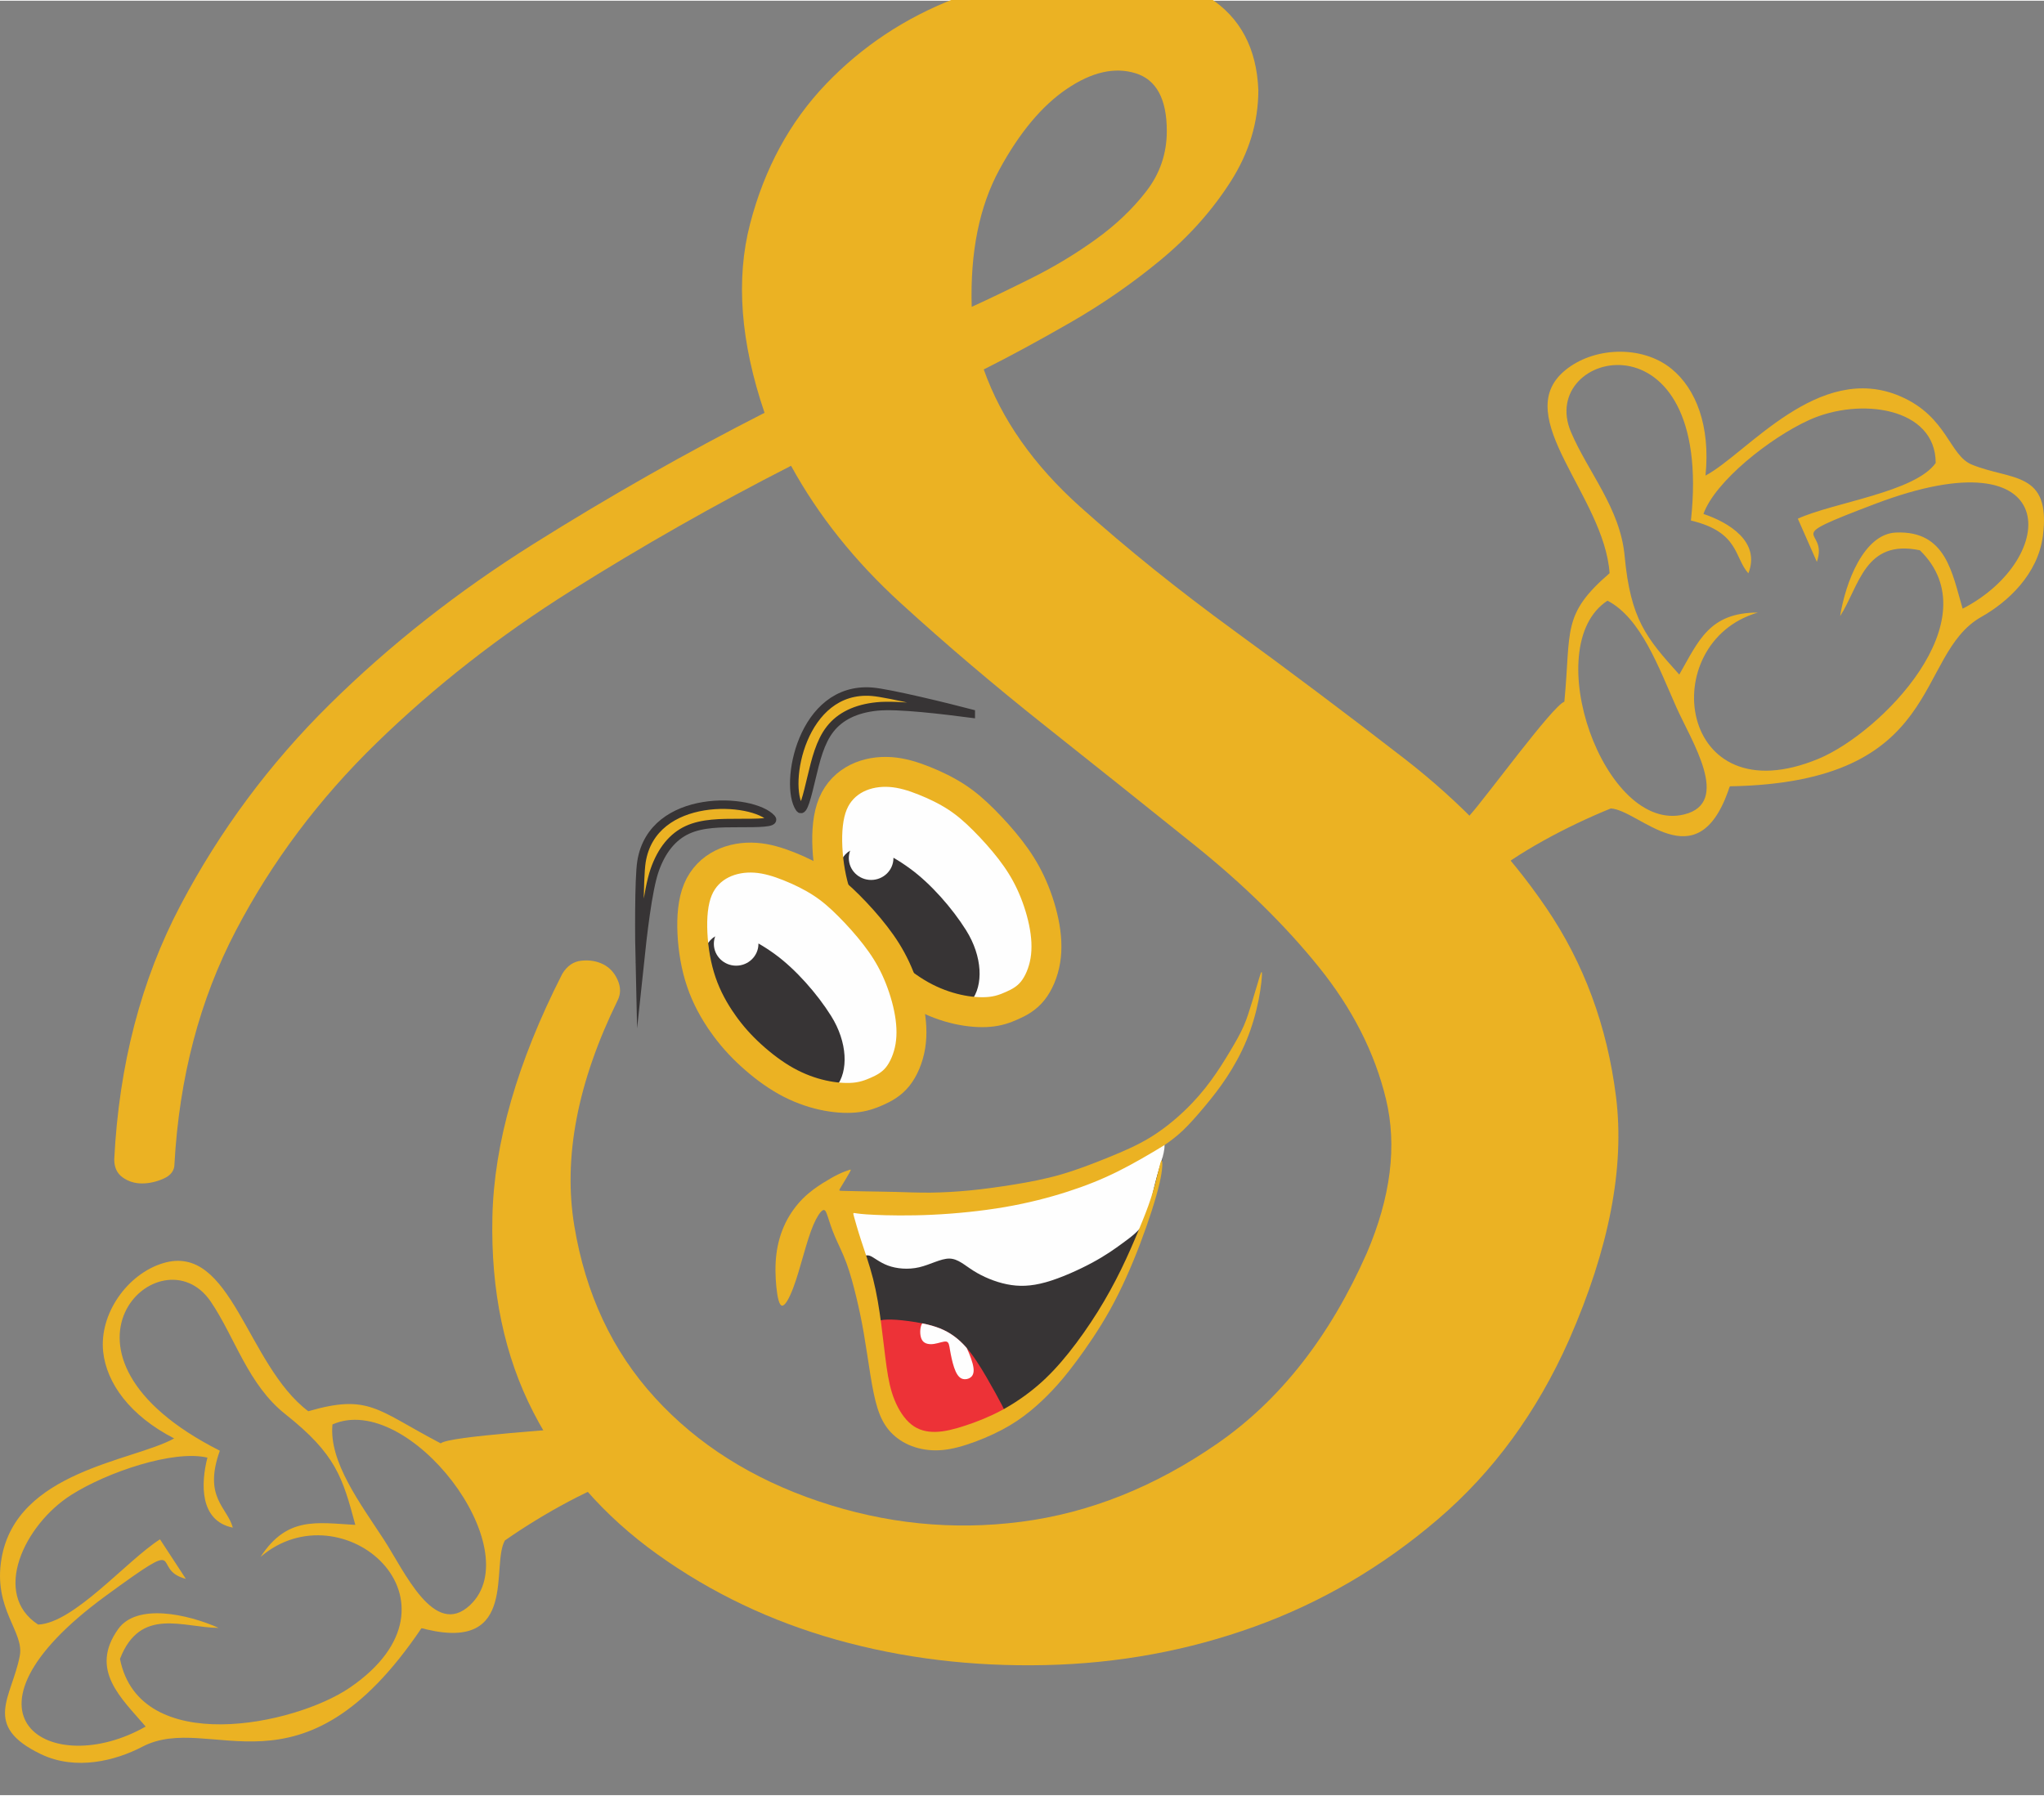 <?xml version="1.0" encoding="UTF-8"?>
<!DOCTYPE svg PUBLIC "-//W3C//DTD SVG 1.1//EN" "http://www.w3.org/Graphics/SVG/1.1/DTD/svg11.dtd">
<!-- Creator: CorelDRAW 2021 (64 Bit) -->
<svg xmlns="http://www.w3.org/2000/svg" xml:space="preserve" width="569px" height="500px" version="1.1" style="shape-rendering:geometricPrecision; text-rendering:geometricPrecision; image-rendering:optimizeQuality; fill-rule:evenodd; clip-rule:evenodd"
viewBox="0 0 569 499.6"
 xmlns:xlink="http://www.w3.org/1999/xlink"
 xmlns:xodm="http://www.corel.com/coreldraw/odm/2003">
 <rect x="0" y="0" width="569" height="499.6" fill="#808080" stroke="none"/>
 <defs>
  <style type="text/css">
   <![CDATA[
    .str0 {stroke:#EBB223;stroke-width:8.33;stroke-miterlimit:22.926}
    .str1 {stroke:#373435;stroke-width:2.36;stroke-miterlimit:22.926}
    .fil4 {fill:none}
    .fil2 {fill:#FEFEFE}
    .fil3 {fill:#373435}
    .fil5 {fill:#ED3237}
    .fil1 {fill:#EBB223}
    .fil0 {fill:#EBB223;fill-rule:nonzero}
   ]]>
  </style>
    <clipPath id="id0">
     <path d="M238.76 260.82c-2.35,-3.33 -4.47,-7.14 -5.94,-11.43 -1.46,-4.29 -2.27,-9.06 -2.49,-13.6 -0.22,-4.55 0.15,-8.87 1.54,-12.21 1.39,-3.33 3.81,-5.68 6.67,-7.11 2.86,-1.43 6.16,-1.94 9.35,-1.72 3.19,0.22 6.27,1.17 9.39,2.42 3.12,1.24 6.28,2.78 9.03,4.58 2.75,1.8 5.08,3.85 7.57,6.34 2.49,2.49 5.13,5.42 7.37,8.32 2.23,2.9 4.06,5.76 5.64,9.13 1.58,3.37 2.9,7.26 3.67,11 0.77,3.73 0.99,7.33 0.44,10.66 -0.55,3.34 -1.87,6.42 -3.56,8.51 -1.69,2.09 -3.74,3.19 -5.72,4.06 -1.98,0.89 -3.88,1.55 -6.37,1.76 -2.49,0.22 -5.56,0 -8.82,-0.73 -3.26,-0.73 -6.72,-1.98 -10.13,-3.88 -3.42,-1.91 -6.79,-4.48 -9.76,-7.19 -2.97,-2.71 -5.53,-5.57 -7.88,-8.91z"/>
    </clipPath>
    <clipPath id="id1">
     <path d="M201.19 284.69c-2.35,-3.34 -4.48,-7.15 -5.94,-11.44 -1.47,-4.28 -2.27,-9.05 -2.49,-13.6 -0.22,-4.54 0.14,-8.87 1.53,-12.2 1.4,-3.34 3.82,-5.68 6.68,-7.11 2.86,-1.43 6.15,-1.95 9.34,-1.73 3.19,0.22 6.27,1.18 9.39,2.42 3.12,1.25 6.28,2.79 9.03,4.59 2.75,1.79 5.09,3.84 7.58,6.34 2.49,2.49 5.13,5.42 7.36,8.32 2.24,2.89 4.07,5.75 5.65,9.12 1.57,3.38 2.89,7.26 3.66,11 0.77,3.74 0.99,7.33 0.44,10.67 -0.55,3.33 -1.87,6.41 -3.55,8.5 -1.69,2.09 -3.74,3.19 -5.72,4.07 -1.98,0.88 -3.89,1.54 -6.38,1.76 -2.48,0.22 -5.55,0 -8.82,-0.73 -3.26,-0.73 -6.71,-1.98 -10.13,-3.89 -3.41,-1.9 -6.78,-4.47 -9.75,-7.18 -2.97,-2.71 -5.54,-5.57 -7.88,-8.91z"/>
    </clipPath>
    <clipPath id="id2">
     <path d="M278.93 391.03c-1,-1.93 -2.61,-4.87 -4.35,-7.85 -1.74,-2.97 -3.6,-5.98 -5.69,-8.33 -2.09,-2.36 -4.4,-4.07 -7.24,-5.21 -2.84,-1.13 -6.2,-1.69 -8.75,-2.03 -2.56,-0.34 -4.31,-0.45 -5.84,-0.42 -1.53,0.04 -2.84,0.23 -3.4,0.92 -0.55,0.7 -0.35,1.9 -0.04,4.55 0.31,2.65 0.73,6.74 1.52,10.64 0.8,3.9 1.97,7.6 3.64,10.39 1.67,2.79 3.84,4.66 6.5,5.76 2.67,1.09 5.82,1.41 9.55,0.79 3.73,-0.63 8.02,-2.19 10.75,-3.25 2.73,-1.06 3.9,-1.62 4.3,-2.36 0.4,-0.74 0.04,-1.66 -0.95,-3.6z"/>
    </clipPath>
 </defs>
 <g id="Camada_x0020_1">
  <g id="_2183546494416">
   <path class="fil0" d="M273.85 102.66c4.92,13.86 13.86,26.59 26.82,38.22 12.96,11.62 27.27,23.13 42.91,34.53 15.65,11.4 31.4,23.24 47.27,35.53 15.87,12.3 29.06,26.15 39.56,41.58 10.51,15.42 16.99,32.96 19.45,52.63 2.46,19.67 -1.9,42.24 -13.08,67.72 -8.94,20.12 -21.12,36.77 -36.54,49.95 -15.42,13.19 -32.41,23.14 -50.96,29.84 -18.55,6.71 -37.99,10.28 -58.33,10.73 -20.34,0.45 -39.67,-1.9 -58,-7.04 -18.33,-5.14 -34.98,-13.08 -49.95,-23.8 -14.98,-10.73 -26.49,-23.92 -34.53,-39.56 -8.05,-15.65 -11.85,-33.75 -11.4,-54.31 0.44,-20.57 6.93,-43.14 19.44,-67.72 1.34,-2.24 3.13,-3.47 5.37,-3.69 2.23,-0.23 4.24,0.11 6.03,1 1.79,0.9 3.13,2.35 4.02,4.36 0.9,2.01 0.9,3.91 0,5.7 -11.17,22.8 -15.19,43.69 -12.07,62.69 3.13,19 10.62,34.98 22.47,47.94 11.84,12.97 27.04,22.58 45.59,28.84 18.55,6.25 37.33,8.15 56.32,5.69 19,-2.45 37.22,-9.72 54.65,-21.79 17.43,-12.07 31.29,-29.72 41.57,-52.97 6.71,-15.64 8.49,-29.95 5.36,-42.91 -3.12,-12.96 -9.38,-25.25 -18.77,-36.88 -9.39,-11.62 -20.9,-22.91 -34.53,-33.86 -13.63,-10.95 -27.49,-22.01 -41.57,-33.19 -14.08,-11.17 -27.49,-22.57 -40.23,-34.19 -12.74,-11.62 -22.91,-24.36 -30.51,-38.22 -21.01,10.73 -41.46,22.35 -61.35,34.86 -19.89,12.52 -37.88,26.6 -53.98,42.25 -16.09,15.64 -29.16,33.07 -39.22,52.3 -10.06,19.22 -15.76,40.9 -17.1,65.03 0,1.79 -1.01,3.13 -3.02,4.03 -2.01,0.89 -4.02,1.34 -6.03,1.34 -2.01,0 -3.8,-0.56 -5.37,-1.68 -1.56,-1.11 -2.34,-2.79 -2.34,-5.03 1.34,-26.37 7.49,-49.95 18.44,-70.73 10.95,-20.79 24.81,-39.45 41.57,-55.99 16.76,-16.54 35.65,-31.4 56.66,-44.59 21,-13.19 42.46,-25.37 64.36,-36.54 -6.7,-19.67 -8.04,-37.22 -4.02,-52.64 4.02,-15.42 11.07,-28.38 21.12,-38.89 10.06,-10.5 22.02,-18.44 35.87,-23.8 13.86,-5.36 26.94,-8.16 39.23,-8.38 12.29,-0.22 22.8,2.46 31.51,8.05 8.72,5.58 13.3,14.19 13.75,25.81 0,8.94 -2.57,17.43 -7.71,25.48 -5.14,8.05 -11.62,15.31 -19.45,21.79 -7.82,6.48 -16.2,12.29 -25.14,17.43 -8.94,5.14 -16.99,9.5 -24.14,13.08zm50.96 -66.38c0,-8.94 -2.91,-14.31 -8.72,-16.09 -5.81,-1.79 -12.18,-0.34 -19.11,4.36 -6.93,4.69 -13.18,12.18 -18.77,22.46 -5.59,10.28 -8.16,23.02 -7.71,38.22 4.92,-2.24 10.5,-4.92 16.76,-8.05 6.26,-3.13 12.18,-6.71 17.77,-10.73 5.59,-4.02 10.28,-8.49 14.08,-13.41 3.8,-4.92 5.7,-10.5 5.7,-16.76z"/>
   <path class="fil1" d="M447.49 167.04c9.29,4.82 14.25,18.56 19.09,29.5 4.24,9.57 15.51,26.73 2.26,30.01 -22.22,5.5 -40.73,-46.9 -21.35,-59.51zm-33.67 77.46c8.07,-7.09 22.68,-14.79 34.59,-19.61 7.97,0.44 23.79,19.99 32.66,-4.82 0.12,-0.32 0.26,-0.94 0.51,-1.35 60.11,-1.03 51.09,-36.53 70,-47.18 7.24,-4.07 15.72,-11.78 17.11,-22.54 2.33,-18.17 -8.85,-15.37 -19.77,-19.84 -6.34,-2.6 -6.81,-13.36 -19.91,-19.02 -22.76,-9.84 -42.72,15.97 -54.24,22.07 1.4,-13.8 -2.65,-24.18 -9.47,-29.73 -8.25,-6.71 -21.84,-6.13 -29.76,0.55 -15.25,12.85 11.05,34.86 12.53,56.36 -13.38,11.55 -10.68,15.83 -12.59,35.78 -3.15,0.98 -22.01,26.88 -26.3,31.58 -3.11,3.41 0.26,1.21 -4.29,3.93 -2.77,-3.35 7.01,10.68 8.93,13.82zm113.96 -96.43c-8.96,0.38 -14.05,13.95 -15.53,23.26 5.32,-8.26 6.82,-21.55 22.2,-18.32 20.02,19.47 -10.92,50.84 -28.18,58.03 -39.33,16.36 -45.56,-32.35 -16.94,-40.69 -13.53,0 -16.48,7.88 -21.86,17.26 -9.16,-10.18 -13.56,-15.28 -15.22,-33.09 -1.24,-13.25 -10.24,-23.36 -14.94,-34.46 -9.62,-22.73 39.86,-34.69 33.4,24.67 13.46,3.17 12.04,10.31 15.99,14.7 3.49,-8.86 -5.55,-14.21 -12.5,-16.54 3.24,-9.09 18.58,-21.23 29.44,-26.16 14.11,-6.41 35.22,-3.53 35.21,11.98 -5.79,8.15 -28.36,10.94 -38.38,15.5l5.3 12.03c3.45,-10.05 -11.4,-5.66 16.17,-16.13 52.66,-19.99 51.35,15.27 24.41,29.16 -2.94,-9.9 -4.57,-21.8 -18.57,-21.2z"/>
   <path class="fil2" d="M238.76 260.82c-2.35,-3.33 -4.47,-7.14 -5.94,-11.43 -1.46,-4.29 -2.27,-9.06 -2.49,-13.6 -0.22,-4.55 0.15,-8.87 1.54,-12.21 1.39,-3.33 3.81,-5.68 6.67,-7.11 2.86,-1.43 6.16,-1.94 9.35,-1.72 3.19,0.22 6.27,1.17 9.39,2.42 3.12,1.24 6.28,2.78 9.03,4.58 2.75,1.8 5.08,3.85 7.57,6.34 2.49,2.49 5.13,5.42 7.37,8.32 2.23,2.9 4.06,5.76 5.64,9.13 1.58,3.37 2.9,7.26 3.67,11 0.77,3.73 0.99,7.33 0.44,10.66 -0.55,3.34 -1.87,6.42 -3.56,8.51 -1.69,2.09 -3.74,3.19 -5.72,4.06 -1.98,0.89 -3.88,1.55 -6.37,1.76 -2.49,0.22 -5.56,0 -8.82,-0.73 -3.26,-0.73 -6.72,-1.98 -10.13,-3.88 -3.42,-1.91 -6.79,-4.48 -9.76,-7.19 -2.97,-2.71 -5.53,-5.57 -7.88,-8.91z"/>
   <g style="clip-path:url(#id0)">
    <g>
     <path id="_1" class="fil3" d="M253.36 241.65c5.72,4.17 11.68,10.94 15.57,17.13 9.22,14.69 1.04,32.28 -19.33,16.85 -15.11,-11.45 -21.02,-34.35 -12.93,-39.01 -0.24,0.65 -0.38,1.36 -0.38,2.09 0,3.36 2.78,6.08 6.21,6.08 3.43,0 6.21,-2.72 6.21,-6.08l0 -0.1c1.44,0.82 2.99,1.82 4.65,3.04z"/>
    </g>
   </g>
   <path class="fil4 str0" d="M238.76 260.82c-2.35,-3.33 -4.47,-7.14 -5.94,-11.43 -1.46,-4.29 -2.27,-9.06 -2.49,-13.6 -0.22,-4.55 0.15,-8.87 1.54,-12.21 1.39,-3.33 3.81,-5.68 6.67,-7.11 2.86,-1.43 6.16,-1.94 9.35,-1.72 3.19,0.22 6.27,1.17 9.39,2.42 3.12,1.24 6.28,2.78 9.03,4.58 2.75,1.8 5.08,3.85 7.57,6.34 2.49,2.49 5.13,5.42 7.37,8.32 2.23,2.9 4.06,5.76 5.64,9.13 1.58,3.37 2.9,7.26 3.67,11 0.77,3.73 0.99,7.33 0.44,10.66 -0.55,3.34 -1.87,6.42 -3.56,8.51 -1.69,2.09 -3.74,3.19 -5.72,4.06 -1.98,0.89 -3.88,1.55 -6.37,1.76 -2.49,0.22 -5.56,0 -8.82,-0.73 -3.26,-0.73 -6.72,-1.98 -10.13,-3.88 -3.42,-1.91 -6.79,-4.48 -9.76,-7.19 -2.97,-2.71 -5.53,-5.57 -7.88,-8.91z"/>
   <path class="fil2" d="M201.19 284.69c-2.35,-3.34 -4.48,-7.15 -5.94,-11.44 -1.47,-4.28 -2.27,-9.05 -2.49,-13.6 -0.22,-4.54 0.14,-8.87 1.53,-12.2 1.4,-3.34 3.82,-5.68 6.68,-7.11 2.86,-1.43 6.15,-1.95 9.34,-1.73 3.19,0.22 6.27,1.18 9.39,2.42 3.12,1.25 6.28,2.79 9.03,4.59 2.75,1.79 5.09,3.84 7.58,6.34 2.49,2.49 5.13,5.42 7.36,8.32 2.24,2.89 4.07,5.75 5.65,9.12 1.57,3.38 2.89,7.26 3.66,11 0.77,3.74 0.99,7.33 0.44,10.67 -0.55,3.33 -1.87,6.41 -3.55,8.5 -1.69,2.09 -3.74,3.19 -5.72,4.07 -1.98,0.88 -3.89,1.54 -6.38,1.76 -2.48,0.22 -5.55,0 -8.82,-0.73 -3.26,-0.73 -6.71,-1.98 -10.13,-3.89 -3.41,-1.9 -6.78,-4.47 -9.75,-7.18 -2.97,-2.71 -5.54,-5.57 -7.88,-8.91z"/>
   <g style="clip-path:url(#id1)">
    <g>
     <path id="_1_0" class="fil3" d="M215.79 265.51c5.71,4.17 11.68,10.94 15.56,17.13 9.23,14.7 1.05,32.29 -19.32,16.85 -15.11,-11.44 -21.03,-34.34 -12.93,-39 -0.25,0.65 -0.38,1.35 -0.38,2.09 0,3.36 2.78,6.08 6.21,6.08 3.42,0 6.2,-2.72 6.2,-6.08l0 -0.1c1.45,0.82 3,1.82 4.66,3.03z"/>
    </g>
   </g>
   <path class="fil4 str0" d="M201.19 284.69c-2.35,-3.34 -4.48,-7.15 -5.94,-11.44 -1.47,-4.28 -2.27,-9.05 -2.49,-13.6 -0.22,-4.54 0.14,-8.87 1.53,-12.2 1.4,-3.34 3.82,-5.68 6.68,-7.11 2.86,-1.43 6.15,-1.95 9.34,-1.73 3.19,0.22 6.27,1.18 9.39,2.42 3.12,1.25 6.28,2.79 9.03,4.59 2.75,1.79 5.09,3.84 7.58,6.34 2.49,2.49 5.13,5.42 7.36,8.32 2.24,2.89 4.07,5.75 5.65,9.12 1.57,3.38 2.89,7.26 3.66,11 0.77,3.74 0.99,7.33 0.44,10.67 -0.55,3.33 -1.87,6.41 -3.55,8.5 -1.69,2.09 -3.74,3.19 -5.72,4.07 -1.98,0.88 -3.89,1.54 -6.38,1.76 -2.48,0.22 -5.55,0 -8.82,-0.73 -3.26,-0.73 -6.71,-1.98 -10.13,-3.89 -3.41,-1.9 -6.78,-4.47 -9.75,-7.18 -2.97,-2.71 -5.54,-5.57 -7.88,-8.91z"/>
   <path class="fil3" d="M235.3 337.5c-1.22,2.1 0.85,6.38 2.73,11.82 1.87,5.45 3.56,12.08 4.62,17.37 1.05,5.29 1.47,9.25 2.17,13.09 0.69,3.83 1.66,7.55 2.83,10.41 1.17,2.87 2.54,4.9 4.22,6.56 1.68,1.66 3.68,2.97 5.89,3.49 2.21,0.52 4.64,0.26 8.24,-0.68 3.59,-0.94 8.35,-2.55 12.15,-4.32 3.8,-1.77 6.65,-3.68 9.47,-6.12 2.82,-2.43 5.61,-5.38 8.43,-8.82 2.81,-3.44 5.64,-7.36 8.23,-11.32 2.59,-3.97 4.93,-7.97 7.11,-12.67 2.18,-4.7 4.19,-10.11 6.06,-14.74 1.87,-4.63 3.6,-8.48 4.57,-11.46 0.97,-2.98 1.18,-5.08 1.41,-6.85 0.24,-1.78 0.49,-3.22 0.43,-4.46 -0.05,-1.25 -0.41,-2.3 -2.56,-1.45 -2.15,0.86 -6.1,3.62 -11.09,6.17 -4.98,2.55 -11,4.89 -17.4,6.63 -6.41,1.75 -13.21,2.9 -21.15,3.7 -7.95,0.79 -17.05,1.24 -23.85,1.43 -6.79,0.19 -11.3,0.12 -12.51,2.22z"/>
   <path class="fil5" d="M278.93 391.03c-1,-1.93 -2.61,-4.87 -4.35,-7.85 -1.74,-2.97 -3.6,-5.98 -5.69,-8.33 -2.09,-2.36 -4.4,-4.07 -7.24,-5.21 -2.84,-1.13 -6.2,-1.69 -8.75,-2.03 -2.56,-0.34 -4.31,-0.45 -5.84,-0.42 -1.53,0.04 -2.84,0.23 -3.4,0.92 -0.55,0.7 -0.35,1.9 -0.04,4.55 0.31,2.65 0.73,6.74 1.52,10.64 0.8,3.9 1.97,7.6 3.64,10.39 1.67,2.79 3.84,4.66 6.5,5.76 2.67,1.09 5.82,1.41 9.55,0.79 3.73,-0.63 8.02,-2.19 10.75,-3.25 2.73,-1.06 3.9,-1.62 4.3,-2.36 0.4,-0.74 0.04,-1.66 -0.95,-3.6z"/>
   <g style="clip-path:url(#id2)">
    <g>
     <path id="_1_1" class="fil2" d="M268.52 373.93c0.77,1.43 1.79,3.79 2.24,5.53 0.46,1.75 0.35,2.88 -0.3,3.59 -0.66,0.7 -1.87,0.97 -2.79,0.55 -0.92,-0.43 -1.56,-1.57 -2.07,-3.07 -0.51,-1.51 -0.89,-3.4 -1.13,-4.79 -0.23,-1.39 -0.31,-2.27 -1.03,-2.42 -0.73,-0.14 -2.09,0.45 -3.42,0.65 -1.32,0.2 -2.61,0 -3.27,-0.97 -0.66,-0.97 -0.7,-2.71 -0.41,-3.84 0.3,-1.13 0.93,-1.66 1.83,-1.85 0.9,-0.18 2.08,-0.03 3.07,0.28 0.99,0.3 1.8,0.75 2.69,1.42 0.89,0.68 1.85,1.57 2.58,2.28 0.74,0.7 1.25,1.21 2.01,2.64z"/>
    </g>
   </g>
   <path class="fil4" d="M278.93 391.03c-1,-1.93 -2.61,-4.87 -4.35,-7.85 -1.74,-2.97 -3.6,-5.98 -5.69,-8.33 -2.09,-2.36 -4.4,-4.07 -7.24,-5.21 -2.84,-1.13 -6.2,-1.69 -8.75,-2.03 -2.56,-0.34 -4.31,-0.45 -5.84,-0.42 -1.53,0.04 -2.84,0.23 -3.4,0.92 -0.55,0.7 -0.35,1.9 -0.04,4.55 0.31,2.65 0.73,6.74 1.52,10.64 0.8,3.9 1.97,7.6 3.64,10.39 1.67,2.79 3.84,4.66 6.5,5.76 2.67,1.09 5.82,1.41 9.55,0.79 3.73,-0.63 8.02,-2.19 10.75,-3.25 2.73,-1.06 3.9,-1.62 4.3,-2.36 0.4,-0.74 0.04,-1.66 -0.95,-3.6z"/>
   <path class="fil2" d="M242.15 349.43c1.08,0.39 2.66,1.85 5.06,2.73 2.39,0.88 5.6,1.18 8.67,0.47 3.08,-0.72 6.03,-2.45 8.41,-2.42 2.39,0.03 4.2,1.83 6.77,3.44 2.58,1.61 5.9,3.04 9.23,3.71 3.32,0.68 6.65,0.61 10.83,-0.56 4.18,-1.17 9.21,-3.45 12.93,-5.45 3.72,-2.01 6.14,-3.74 8.45,-5.43 2.32,-1.69 4.53,-3.32 5.86,-5.51 1.34,-2.19 1.78,-4.93 2.38,-7.68 0.59,-2.76 1.33,-5.53 1.9,-7.44 0.56,-1.91 0.96,-2.95 1.28,-4.45 0.32,-1.5 0.57,-3.46 -0.69,-3.69 -1.26,-0.23 -4.04,1.28 -8.04,3.23 -4.01,1.96 -9.25,4.37 -13.71,6.18 -4.46,1.82 -8.13,3.03 -11.91,3.94 -3.77,0.91 -7.65,1.51 -12.21,2.11 -4.57,0.61 -9.82,1.21 -14.71,1.65 -4.89,0.43 -9.42,0.7 -13.94,0.52 -4.52,-0.18 -9.03,-0.81 -11.63,-0.46 -2.61,0.35 -3.32,1.67 -3.29,3.6 0.03,1.92 0.79,4.45 1.93,6.63 1.15,2.19 2.66,4.03 3.71,4.61 1.05,0.58 1.64,-0.11 2.72,0.27z"/>
   <path class="fil1" d="M217.71 363.32c-0.83,-0.08 -1.3,-2.4 -1.59,-5.19 -0.28,-2.79 -0.38,-6.06 0.01,-9.17 0.38,-3.11 1.26,-6.08 2.55,-8.71 1.29,-2.63 3.01,-4.94 4.83,-6.76 1.82,-1.82 3.75,-3.16 5.48,-4.26 1.73,-1.09 3.26,-1.95 4.52,-2.55 1.26,-0.6 2.25,-0.93 2.82,-1.12 0.56,-0.2 0.7,-0.25 0.15,0.74 -0.55,0.98 -1.78,3.01 -2.4,4.02 -0.62,1.01 -0.62,1.01 0.45,1.04 1.08,0.03 3.23,0.09 5.86,0.13 2.63,0.05 5.73,0.08 8.88,0.16 3.15,0.09 6.35,0.23 9.79,0.2 3.45,-0.04 7.14,-0.25 10.99,-0.62 3.85,-0.38 7.86,-0.93 12.09,-1.61 4.24,-0.69 8.71,-1.52 13.24,-2.83 4.52,-1.31 9.1,-3.09 13.27,-4.79 4.16,-1.69 7.9,-3.31 11.43,-5.45 3.54,-2.15 6.86,-4.83 9.71,-7.56 2.86,-2.73 5.24,-5.52 7.29,-8.32 2.06,-2.8 3.79,-5.6 5.31,-8.14 1.52,-2.53 2.82,-4.8 3.8,-7.01 0.97,-2.22 1.62,-4.39 2.22,-6.35 0.59,-1.97 1.14,-3.72 1.68,-5.56 0.53,-1.83 1.07,-3.74 1.18,-3.04 0.11,0.7 -0.19,4.02 -0.91,7.65 -0.72,3.63 -1.85,7.57 -3.39,11.28 -1.54,3.72 -3.49,7.21 -5.5,10.26 -2.01,3.05 -4.08,5.67 -6.16,8.15 -2.07,2.48 -4.14,4.83 -5.98,6.59 -1.85,1.75 -3.47,2.92 -4.29,3.5 -0.81,0.58 -0.81,0.58 -2.97,1.88 -2.16,1.29 -6.48,3.87 -10.9,6.07 -4.42,2.2 -8.94,4.01 -14.08,5.66 -5.14,1.65 -10.9,3.14 -17.39,4.26 -6.49,1.11 -13.72,1.84 -20.26,2.14 -6.54,0.31 -12.39,0.19 -15.95,0.02 -3.55,-0.16 -4.8,-0.37 -5.43,-0.47 -0.62,-0.1 -0.62,-0.1 -0.3,1.08 0.33,1.18 0.98,3.53 1.97,6.56 0.99,3.02 2.31,6.71 3.32,10.67 1,3.95 1.68,8.16 2.24,12.41 0.56,4.26 1.01,8.56 1.52,12.15 0.52,3.58 1.1,6.44 2.21,9.15 1.1,2.72 2.74,5.28 4.7,6.83 1.96,1.56 4.25,2.11 6.74,2.05 2.48,-0.06 5.15,-0.73 8.22,-1.74 3.07,-1 6.54,-2.35 10.03,-4.21 3.48,-1.86 6.98,-4.24 10.12,-6.92 3.14,-2.69 5.91,-5.68 8.69,-9.16 2.78,-3.48 5.55,-7.43 8.02,-11.37 2.46,-3.94 4.61,-7.87 6.51,-11.75 1.9,-3.88 3.55,-7.72 4.93,-11.03 1.38,-3.3 2.49,-6.08 3.37,-8.79 0.89,-2.72 1.56,-5.38 2.05,-7.41 0.49,-2.02 0.8,-3.42 1.01,-3.16 0.21,0.27 0.32,2.2 -0.63,6.32 -0.95,4.13 -2.97,10.45 -5.37,16.76 -2.39,6.31 -5.16,12.61 -8.32,18.32 -3.17,5.7 -6.72,10.81 -9.45,14.48 -2.73,3.67 -4.63,5.9 -6.61,8.01 -1.98,2.1 -4.04,4.07 -6.31,5.91 -2.26,1.84 -4.74,3.55 -7.79,5.16 -3.05,1.61 -6.67,3.13 -9.87,4.15 -3.19,1.03 -5.96,1.58 -8.63,1.57 -2.66,0 -5.22,-0.55 -7.44,-1.52 -2.21,-0.98 -4.09,-2.38 -5.53,-4.09 -1.43,-1.7 -2.43,-3.71 -3.21,-6.21 -0.78,-2.49 -1.35,-5.46 -1.95,-9.12 -0.59,-3.66 -1.21,-8 -1.85,-11.69 -0.64,-3.7 -1.29,-6.75 -2.07,-9.99 -0.78,-3.24 -1.69,-6.66 -2.76,-9.55 -1.07,-2.89 -2.3,-5.23 -3.21,-7.38 -0.92,-2.15 -1.52,-4.1 -1.97,-5.48 -0.45,-1.37 -0.76,-2.17 -1.42,-1.8 -0.66,0.36 -1.67,1.88 -2.61,4.09 -0.94,2.21 -1.82,5.11 -2.72,8.26 -0.91,3.15 -1.85,6.55 -2.91,9.33 -1.06,2.78 -2.24,4.95 -3.07,4.87z"/>
   <path class="fil1 str1" d="M178.09 267.91c-0.15,-6.21 -0.27,-23.47 0.48,-28.18 3.07,-19.38 31.02,-17.85 36.21,-12.02 1.09,1.23 -3.92,1.23 -9,1.23 -5.09,0 -10.25,0 -14.38,1.89 -4.13,1.89 -7.23,5.67 -9.17,11.25 -1.94,5.58 -3.36,18.45 -4.14,25.83z"/>
   <path class="fil1 str1" d="M270.24 198.45c-6.02,-1.59 -22.78,-5.7 -27.53,-6.06 -19.56,-1.51 -24.56,26.03 -20.09,32.43 0.94,1.35 2.11,-3.53 3.28,-8.47 1.18,-4.95 2.38,-9.97 5.18,-13.55 2.79,-3.58 7.19,-5.72 13.07,-6.31 5.87,-0.6 18.73,1.01 26.09,1.96z"/>
   <path class="fil1" d="M92.55 396.39c-1.02,10.42 7.8,22.07 14.33,32.09 5.71,8.77 13.97,27.56 23.94,18.24 16.72,-15.63 -17.14,-59.71 -38.27,-50.33zm83.3 13.99c-10.34,2.9 -24.76,10.95 -35.3,18.31 -3.96,6.92 3.8,30.84 -21.84,24.76 -0.33,-0.08 -0.92,-0.3 -1.4,-0.31 -33.63,49.84 -58.47,22.93 -77.71,32.99 -7.35,3.84 -18.45,6.75 -28.22,2.05 -16.51,-7.94 -8.07,-15.8 -5.87,-27.39 1.28,-6.73 -7.48,-12.99 -5.09,-27.05 4.15,-24.45 36.67,-27.12 48.06,-33.46 -12.33,-6.34 -18.82,-15.39 -19.76,-24.14 -1.13,-10.57 6.75,-21.65 16.67,-24.65 19.09,-5.78 23.21,28.26 40.43,41.22 16.98,-4.92 19.1,-0.33 36.86,8.94 2.54,-2.1 34.54,-3.81 40.81,-4.84 4.56,-0.75 0.88,0.87 5.64,-1.46 -1.3,-4.14 5.14,11.7 6.72,15.03zm-142.96 42.99c5.2,-7.3 19.36,-4.17 27.97,-0.34 -9.83,-0.04 -21.79,-6.03 -27.46,8.63 5.41,27.39 48.58,18.55 64.01,7.99 35.15,-24.05 -2.3,-55.82 -24.88,-36.37 7.37,-11.35 15.58,-9.52 26.38,-8.93 -3.54,-13.23 -5.42,-19.69 -19.45,-30.8 -10.43,-8.25 -14,-21.31 -20.75,-31.3 -13.81,-20.45 -50.81,14.52 2.49,41.45 -4.68,13.02 2.08,15.72 3.61,21.42 -9.34,-1.9 -8.89,-12.4 -7.07,-19.49 -9.38,-2.24 -27.92,4.01 -37.97,10.42 -13.06,8.34 -22.15,27.61 -9.15,36.06 9.99,-0.42 24.64,-17.82 33.92,-23.74l7.19 11c-10.3,-2.58 1.47,-12.64 -22.33,4.77 -45.46,33.26 -15.18,51.38 11.15,36.36 -6.7,-7.86 -15.79,-15.71 -7.66,-27.13z"/>
  </g>
 </g>
</svg>
